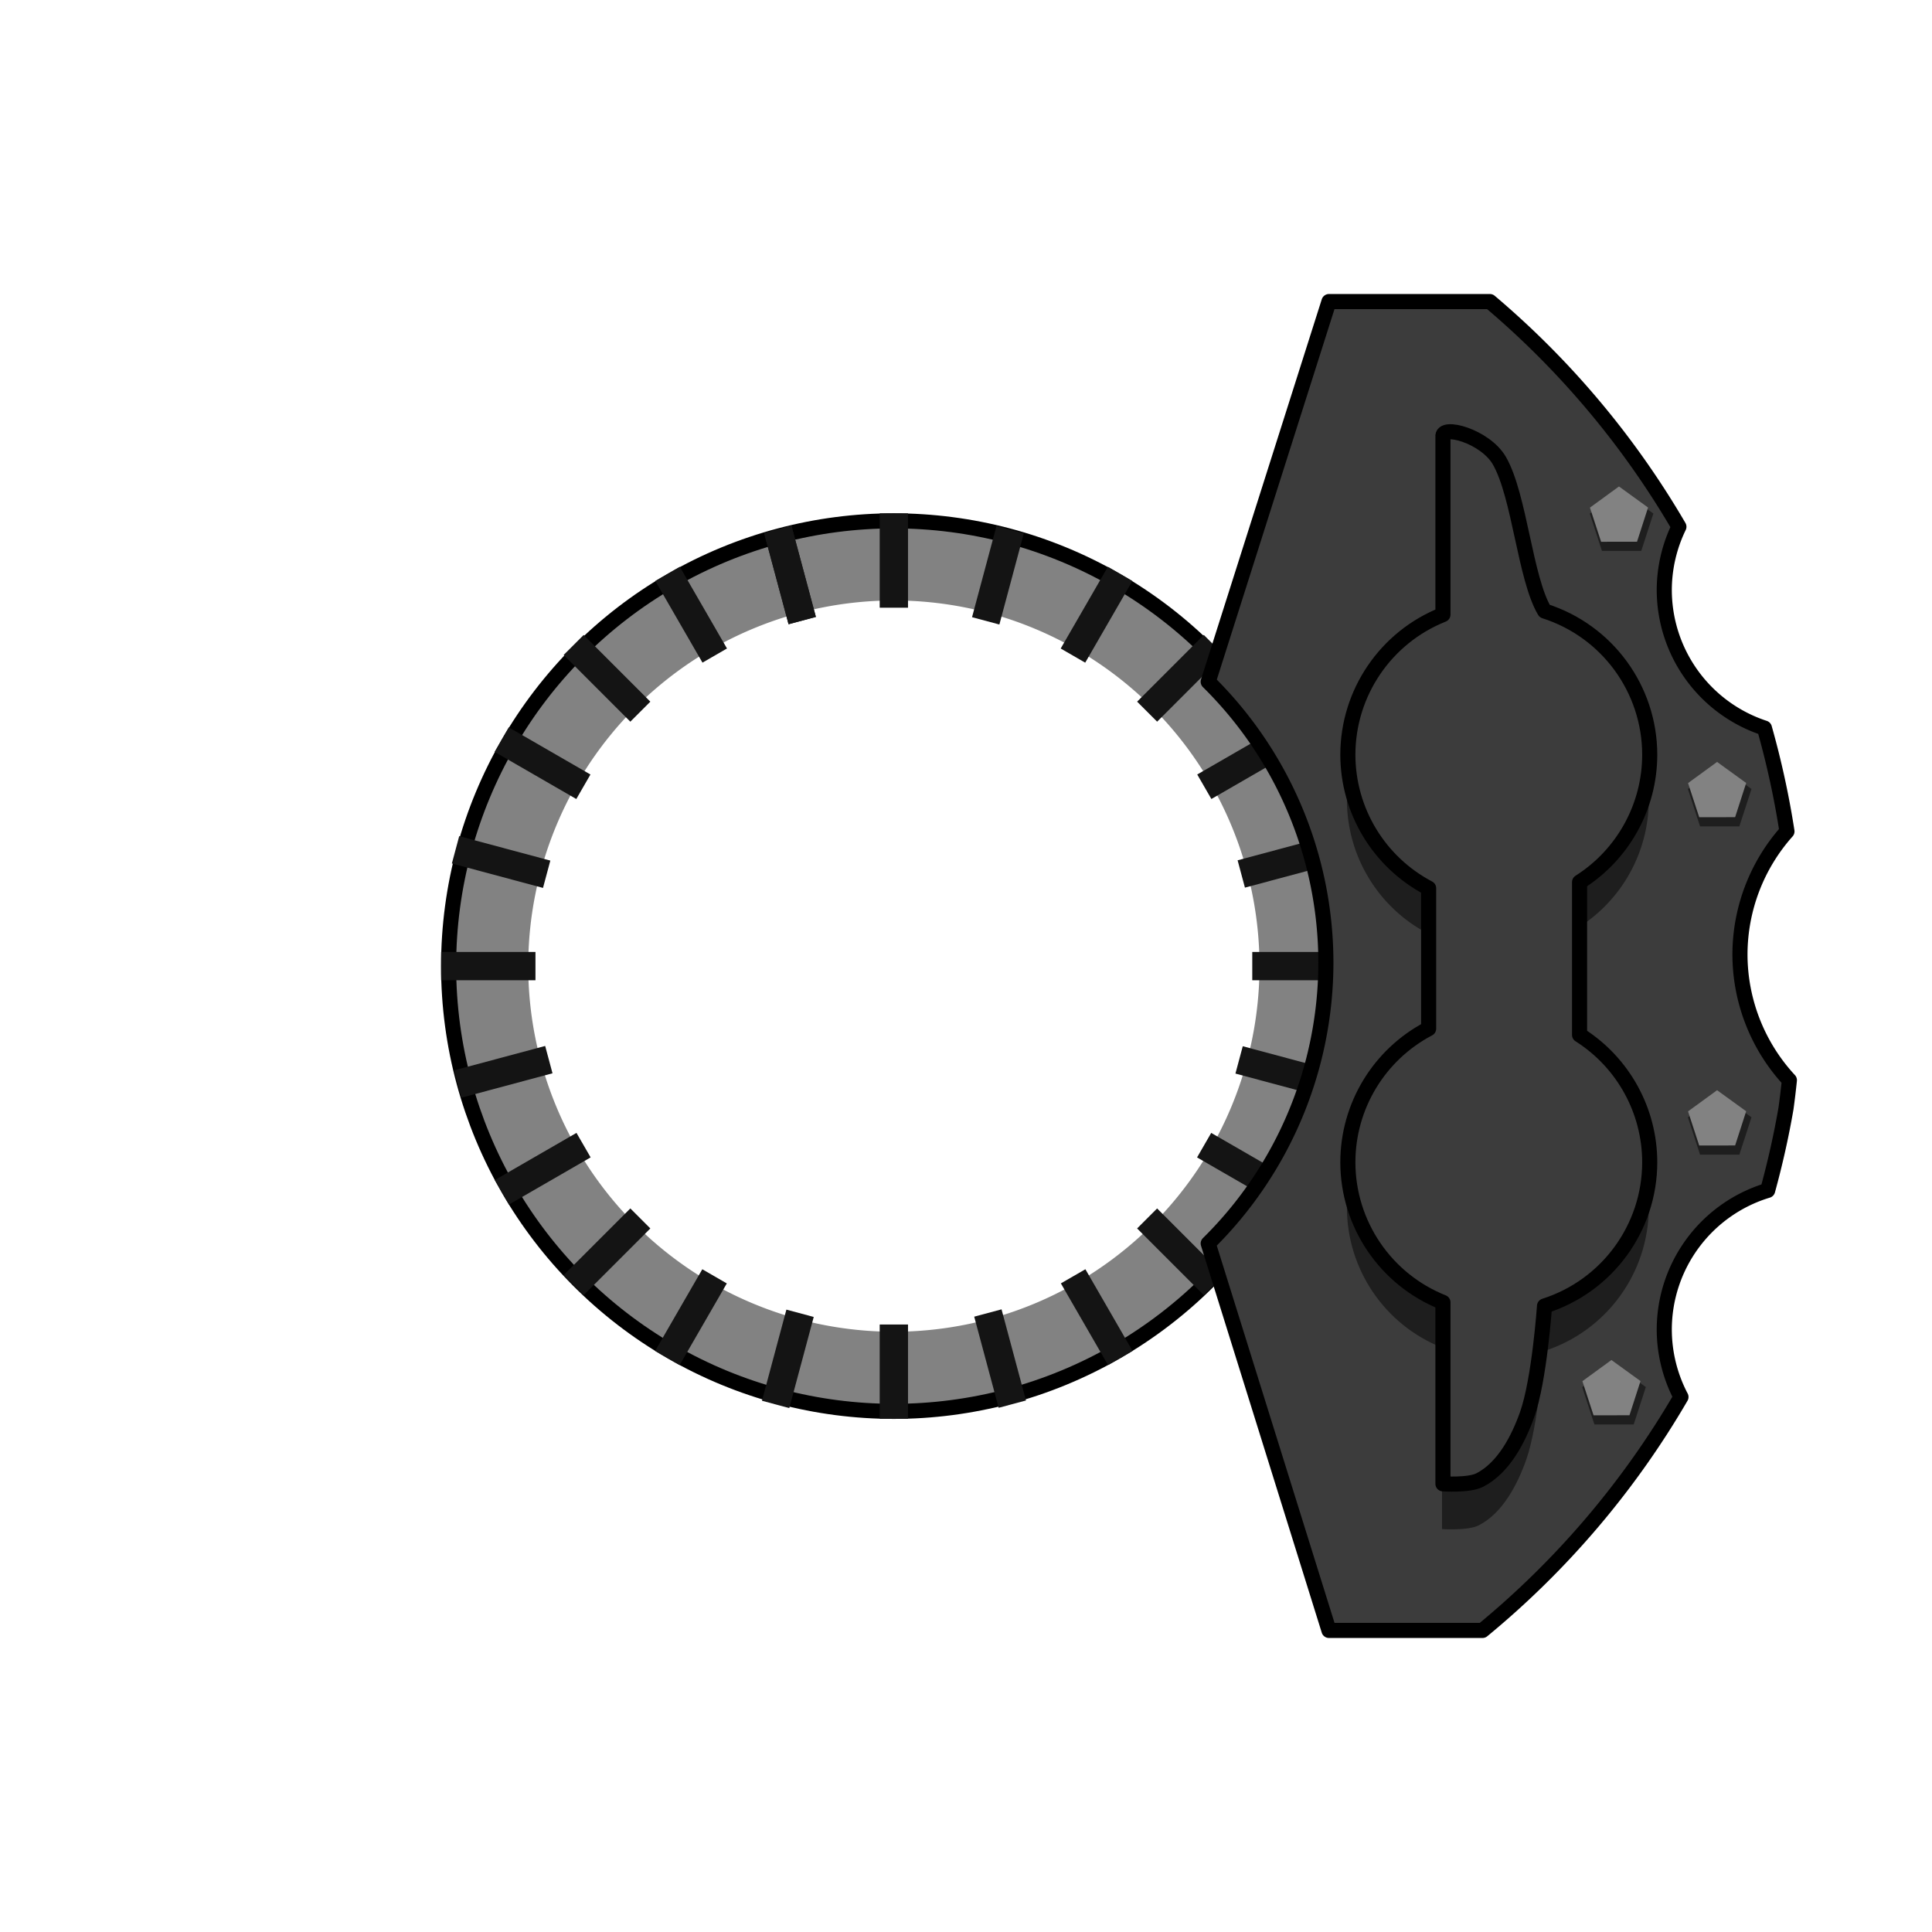 <?xml version="1.0" encoding="UTF-8" standalone="no"?>
<!-- Created with Inkscape (http://www.inkscape.org/) -->

<svg
   xmlns:dc="http://purl.org/dc/elements/1.1/"
   xmlns:cc="http://creativecommons.org/ns#"
   xmlns:rdf="http://www.w3.org/1999/02/22-rdf-syntax-ns#"
   xmlns:svg="http://www.w3.org/2000/svg"
   xmlns="http://www.w3.org/2000/svg"
   xmlns:sodipodi="http://sodipodi.sourceforge.net/DTD/sodipodi-0.dtd"
   xmlns:inkscape="http://www.inkscape.org/namespaces/inkscape"
   width="256"
   height="256"
   viewBox="0 0 256 256"
   id="svg5022"
   version="1.1"
   inkscape:version="0.92.1 r15371"
   sodipodi:docname="vented-disc.svg">
  <defs
     id="defs5024" />
  <sodipodi:namedview
     id="base"
     pagecolor="#ffffff"
     bordercolor="#666666"
     borderopacity="1.0"
     inkscape:pageopacity="0.0"
     inkscape:pageshadow="2"
     inkscape:zoom="2.0000001"
     inkscape:cx="-38.298042"
     inkscape:cy="183.42107"
     inkscape:document-units="px"
     inkscape:current-layer="layer1"
     showgrid="false"
     units="px"
     inkscape:window-width="1920"
     inkscape:window-height="1017"
     inkscape:window-x="-8"
     inkscape:window-y="-8"
     inkscape:window-maximized="1"
     showguides="true"
     inkscape:guide-bbox="true">
    <inkscape:grid
       type="xygrid"
       id="grid5755" />
  </sodipodi:namedview>
  <g
     inkscape:label="Layer 1"
     inkscape:groupmode="layer"
     id="layer1"
     transform="translate(0,-796.362)">
    <g
       id="g8176">
      <path
         inkscape:connector-curvature="0"
         id="path12862"
         d="m 118.441,866.014 a 58.361,58.361 0 0 0 -58.361,58.361 58.361,58.361 0 0 0 58.361,58.361 58.361,58.361 0 0 0 58.361,-58.361 58.361,58.361 0 0 0 -58.361,-58.361 z m 0,9.913 a 48.448,48.448 0 0 1 48.448,48.448 48.448,48.448 0 0 1 -48.448,48.448 48.448,48.448 0 0 1 -48.448,-48.448 48.448,48.448 0 0 1 48.448,-48.448 z"
         style="opacity:1;fill:#828282;fill-opacity:1;stroke:none;stroke-width:7.589;stroke-linejoin:round;stroke-miterlimit:4;stroke-dasharray:none;stroke-opacity:1" />
      <circle
         r="58.998"
         cy="924.376"
         cx="118.441"
         id="path26553"
         style="opacity:1;fill:none;fill-opacity:1;stroke:#000000;stroke-width:2;stroke-linejoin:round;stroke-miterlimit:4;stroke-dasharray:none;stroke-opacity:1" />
      <g
         transform="translate(0,-0.595)"
         id="g8149">
        <rect
           inkscape:transform-center-y="-53.740113"
           y="864.981"
           x="116.566"
           height="12.5"
           width="3.75"
           id="rect8099"
           style="opacity:1;fill:#141414;fill-opacity:1;stroke:none;stroke-width:2;stroke-linejoin:round;stroke-miterlimit:4;stroke-dasharray:none;stroke-opacity:1" />
        <rect
           inkscape:transform-center-y="-53.740113"
           y="802.808"
           x="351.931"
           height="12.5"
           width="3.75"
           id="rect8101"
           style="opacity:1;fill:#141414;fill-opacity:1;stroke:none;stroke-width:2;stroke-linejoin:round;stroke-miterlimit:4;stroke-dasharray:none;stroke-opacity:1"
           transform="matrix(0.966,0.259,-0.259,0.966,0,0)" />
        <rect
           inkscape:transform-center-y="-53.740113"
           y="681.838"
           x="563.184"
           height="12.5"
           width="3.75"
           id="rect8103"
           style="opacity:1;fill:#141414;fill-opacity:1;stroke:none;stroke-width:2;stroke-linejoin:round;stroke-miterlimit:4;stroke-dasharray:none;stroke-opacity:1"
           transform="matrix(0.866,0.5,-0.5,0.866,0,0)" />
        <rect
           inkscape:transform-center-y="-53.740113"
           y="510.312"
           x="735.929"
           height="12.5"
           width="3.75"
           id="rect8105"
           style="opacity:1;fill:#141414;fill-opacity:1;stroke:none;stroke-width:2;stroke-linejoin:round;stroke-miterlimit:4;stroke-dasharray:none;stroke-opacity:1"
           transform="matrix(0.707,0.707,-0.707,0.707,0,0)" />
        <rect
           inkscape:transform-center-y="-53.740113"
           y="299.922"
           x="858.394"
           height="12.5"
           width="3.75"
           id="rect8107"
           style="opacity:1;fill:#141414;fill-opacity:1;stroke:none;stroke-width:2;stroke-linejoin:round;stroke-miterlimit:4;stroke-dasharray:none;stroke-opacity:1"
           transform="matrix(0.5,0.866,-0.866,0.5,0,0)" />
        <rect
           inkscape:transform-center-y="-53.740113"
           y="65.004"
           x="922.233"
           height="12.5"
           width="3.75"
           id="rect8109"
           style="opacity:1;fill:#141414;fill-opacity:1;stroke:none;stroke-width:2;stroke-linejoin:round;stroke-miterlimit:4;stroke-dasharray:none;stroke-opacity:1"
           transform="matrix(0.259,0.966,-0.966,0.259,0,0)" />
        <rect
           inkscape:transform-center-y="-53.740113"
           y="-178.432"
           x="923.096"
           height="12.5"
           width="3.75"
           id="rect8111"
           style="opacity:1;fill:#141414;fill-opacity:1;stroke:none;stroke-width:2;stroke-linejoin:round;stroke-miterlimit:4;stroke-dasharray:none;stroke-opacity:1"
           transform="matrix(0,1,-1,0,0,0)" />
        <rect
           inkscape:transform-center-y="-53.740113"
           y="-413.796"
           x="860.924"
           height="12.5"
           width="3.75"
           id="rect8113"
           style="opacity:1;fill:#141414;fill-opacity:1;stroke:none;stroke-width:2;stroke-linejoin:round;stroke-miterlimit:4;stroke-dasharray:none;stroke-opacity:1"
           transform="matrix(-0.259,0.966,-0.966,-0.259,0,0)" />
        <rect
           inkscape:transform-center-y="-53.740113"
           y="-625.049"
           x="739.953"
           height="12.5"
           width="3.75"
           id="rect8115"
           style="opacity:1;fill:#141414;fill-opacity:1;stroke:none;stroke-width:2;stroke-linejoin:round;stroke-miterlimit:4;stroke-dasharray:none;stroke-opacity:1"
           transform="matrix(-0.5,0.866,-0.866,-0.5,0,0)" />
        <rect
           inkscape:transform-center-y="-53.740113"
           y="-797.794"
           x="568.428"
           height="12.5"
           width="3.75"
           id="rect8117"
           style="opacity:1;fill:#141414;fill-opacity:1;stroke:none;stroke-width:2;stroke-linejoin:round;stroke-miterlimit:4;stroke-dasharray:none;stroke-opacity:1"
           transform="matrix(-0.707,0.707,-0.707,-0.707,0,0)" />
        <rect
           inkscape:transform-center-y="-53.740113"
           y="-920.259"
           x="358.037"
           height="12.5"
           width="3.75"
           id="rect8119"
           style="opacity:1;fill:#141414;fill-opacity:1;stroke:none;stroke-width:2;stroke-linejoin:round;stroke-miterlimit:4;stroke-dasharray:none;stroke-opacity:1"
           transform="matrix(-0.866,0.5,-0.5,-0.866,0,0)" />
        <rect
           inkscape:transform-center-y="-53.740113"
           y="-984.098"
           x="123.12"
           height="12.5"
           width="3.75"
           id="rect8123"
           style="opacity:1;fill:#141414;fill-opacity:1;stroke:none;stroke-width:2;stroke-linejoin:round;stroke-miterlimit:4;stroke-dasharray:none;stroke-opacity:1"
           transform="matrix(-0.966,0.259,-0.259,-0.966,0,0)" />
        <rect
           inkscape:transform-center-y="-53.740113"
           y="-984.961"
           x="-120.316"
           height="12.5"
           width="3.75"
           id="rect8125"
           style="opacity:1;fill:#141414;fill-opacity:1;stroke:none;stroke-width:2;stroke-linejoin:round;stroke-miterlimit:4;stroke-dasharray:none;stroke-opacity:1"
           transform="scale(-1,-1)" />
        <rect
           inkscape:transform-center-y="-53.740113"
           y="-922.789"
           x="-355.681"
           height="12.5"
           width="3.75"
           id="rect8127"
           style="opacity:1;fill:#141414;fill-opacity:1;stroke:none;stroke-width:2;stroke-linejoin:round;stroke-miterlimit:4;stroke-dasharray:none;stroke-opacity:1"
           transform="matrix(-0.966,-0.259,0.259,-0.966,0,0)" />
        <rect
           inkscape:transform-center-y="-53.740113"
           y="-801.818"
           x="-566.934"
           height="12.5"
           width="3.75"
           id="rect8129"
           style="opacity:1;fill:#141414;fill-opacity:1;stroke:none;stroke-width:2;stroke-linejoin:round;stroke-miterlimit:4;stroke-dasharray:none;stroke-opacity:1"
           transform="matrix(-0.866,-0.5,0.5,-0.866,0,0)" />
        <rect
           inkscape:transform-center-y="-53.740113"
           y="-630.293"
           x="-739.679"
           height="12.5"
           width="3.75"
           id="rect8131"
           style="opacity:1;fill:#141414;fill-opacity:1;stroke:none;stroke-width:2;stroke-linejoin:round;stroke-miterlimit:4;stroke-dasharray:none;stroke-opacity:1"
           transform="matrix(-0.707,-0.707,0.707,-0.707,0,0)" />
        <rect
           inkscape:transform-center-y="-53.740113"
           y="-419.902"
           x="-862.144"
           height="12.5"
           width="3.75"
           id="rect8133"
           style="opacity:1;fill:#141414;fill-opacity:1;stroke:none;stroke-width:2;stroke-linejoin:round;stroke-miterlimit:4;stroke-dasharray:none;stroke-opacity:1"
           transform="matrix(-0.5,-0.866,0.866,-0.5,0,0)" />
        <rect
           inkscape:transform-center-y="-53.740113"
           y="-184.985"
           x="-925.983"
           height="12.5"
           width="3.75"
           id="rect8135"
           style="opacity:1;fill:#141414;fill-opacity:1;stroke:none;stroke-width:2;stroke-linejoin:round;stroke-miterlimit:4;stroke-dasharray:none;stroke-opacity:1"
           transform="matrix(-0.259,-0.966,0.966,-0.259,0,0)" />
        <rect
           inkscape:transform-center-y="-53.740113"
           y="58.451"
           x="-926.846"
           height="12.5"
           width="3.75"
           id="rect8137"
           style="opacity:1;fill:#141414;fill-opacity:1;stroke:none;stroke-width:2;stroke-linejoin:round;stroke-miterlimit:4;stroke-dasharray:none;stroke-opacity:1"
           transform="matrix(0,-1,1,0,0,0)" />
        <rect
           inkscape:transform-center-y="-53.740113"
           y="293.816"
           x="-864.674"
           height="12.5"
           width="3.75"
           id="rect8139"
           style="opacity:1;fill:#141414;fill-opacity:1;stroke:none;stroke-width:2;stroke-linejoin:round;stroke-miterlimit:4;stroke-dasharray:none;stroke-opacity:1"
           transform="matrix(0.259,-0.966,0.966,0.259,0,0)" />
        <rect
           inkscape:transform-center-y="-53.740113"
           y="505.069"
           x="-743.703"
           height="12.5"
           width="3.75"
           id="rect8141"
           style="opacity:1;fill:#141414;fill-opacity:1;stroke:none;stroke-width:2;stroke-linejoin:round;stroke-miterlimit:4;stroke-dasharray:none;stroke-opacity:1"
           transform="matrix(0.5,-0.866,0.866,0.5,0,0)" />
        <rect
           inkscape:transform-center-y="-53.740113"
           y="677.814"
           x="-572.178"
           height="12.5"
           width="3.75"
           id="rect8143"
           style="opacity:1;fill:#141414;fill-opacity:1;stroke:none;stroke-width:2;stroke-linejoin:round;stroke-miterlimit:4;stroke-dasharray:none;stroke-opacity:1"
           transform="matrix(0.707,-0.707,0.707,0.707,0,0)" />
        <rect
           inkscape:transform-center-y="-53.740113"
           y="800.279"
           x="-361.787"
           height="12.5"
           width="3.75"
           id="rect8145"
           style="opacity:1;fill:#141414;fill-opacity:1;stroke:none;stroke-width:2;stroke-linejoin:round;stroke-miterlimit:4;stroke-dasharray:none;stroke-opacity:1"
           transform="matrix(0.866,-0.5,0.5,0.866,0,0)" />
        <rect
           inkscape:transform-center-y="-53.740113"
           y="864.118"
           x="-126.87"
           height="12.5"
           width="3.75"
           id="rect8147"
           style="opacity:1;fill:#141414;fill-opacity:1;stroke:none;stroke-width:2;stroke-linejoin:round;stroke-miterlimit:4;stroke-dasharray:none;stroke-opacity:1"
           transform="matrix(0.966,-0.259,0.259,0.966,0,0)" />
        <rect
           style="opacity:1;fill:#141414;fill-opacity:1;stroke:none;stroke-width:2;stroke-linejoin:round;stroke-miterlimit:4;stroke-dasharray:none;stroke-opacity:1"
           id="rect8097"
           width="3.75"
           height="12.5"
           x="-126.87"
           y="864.118"
           inkscape:transform-center-y="-51.90896"
           transform="matrix(0.966,-0.259,0.259,0.966,0,0)"
           inkscape:transform-center-x="13.90896" />
      </g>
    </g>
    <g
       id="g8251"
       transform="translate(-2.062,-0.021)"
       inkscape:export-filename="C:\Users\Desktop-PC\Desktop\brake_FL_disk.png"
       inkscape:export-xdpi="90"
       inkscape:export-ydpi="90">
      <path
         inkscape:connector-curvature="0"
         id="brake_FL_caliper"
         d="m 178.157,836.343 -16,50.373 c 9.96,9.818 15.576,23.216 15.592,37.201 -0.007,13.998 -5.623,27.41 -15.592,37.236 l 16,51.27 20.344,0 c 10.616,-8.738 19.489,-19.234 26.297,-30.932 a 19.277,19.277 0 0 1 -2.211,-8.939 19.277,19.277 0 0 1 13.699,-18.434 c 0.98,-3.569 1.797,-7.196 2.432,-10.871 0.17,-1.24 0.318,-2.483 0.447,-3.729 -4.203,-4.533 -6.54,-10.485 -6.549,-16.666 0.01,-6.014 2.225,-11.816 6.227,-16.305 -0.717,-4.643 -1.721,-9.214 -2.986,-13.693 a 19.277,19.277 0 0 1 -13.27,-18.303 19.277,19.277 0 0 1 1.938,-8.371 c -6.541,-11.21 -14.98,-21.323 -25.049,-29.838 l -21.318,0 z"
         style="opacity:1;fill:#3c3c3c;fill-opacity:1;stroke:#000000;stroke-width:2;stroke-linejoin:round;stroke-miterlimit:4;stroke-dasharray:none;stroke-opacity:1" />
      <path
         style="opacity:1;fill:#1e1e1e;fill-opacity:1;stroke:none;stroke-width:2;stroke-linejoin:round;stroke-miterlimit:4;stroke-dasharray:none;stroke-opacity:1"
         d="m 193.135,860.265 0,23.551 c -7.602,3.028 -12.593,10.381 -12.6,18.564 0.006,7.427 4.127,14.239 10.703,17.691 l 0,18.613 c -6.577,3.453 -10.698,10.267 -10.703,17.695 0.003,8.186 4.995,15.543 12.6,18.572 l 0,24.043 c 0,0 3.428,0.239 4.875,-0.5 3.182,-1.625 5.132,-5.443 6.283,-8.684 1.624,-4.574 2.301,-14.379 2.301,-14.379 8.3,-2.638 13.938,-10.344 13.941,-19.053 -0.009,-6.843 -3.516,-13.207 -9.297,-16.869 l 0,-20.244 c 5.786,-3.666 9.294,-10.037 9.297,-16.887 -0.011,-8.697 -5.641,-16.391 -13.928,-19.031 -2.58,-4.309 -3.317,-15.246 -5.981,-19.902 -1.894,-3.311 -7.752,-4.838 -7.491,-3.182 z"
         id="path8225"
         inkscape:connector-curvature="0"
         sodipodi:nodetypes="ccccccccssccccccsc" />
      <path
         sodipodi:nodetypes="ccccccccssccccccsc"
         inkscape:connector-curvature="0"
         id="path8078"
         d="m 193.26,854.268 0,23.551 c -7.602,3.028 -12.593,10.381 -12.6,18.564 0.006,7.427 4.127,14.239 10.703,17.691 l 0,18.613 c -6.577,3.453 -10.698,10.267 -10.703,17.695 0.003,8.186 4.995,15.543 12.6,18.572 l 0,24.043 c 0,0 3.428,0.239 4.875,-0.5 3.182,-1.625 5.132,-5.443 6.283,-8.684 1.624,-4.574 2.301,-14.379 2.301,-14.379 8.3,-2.638 13.938,-10.344 13.941,-19.053 -0.009,-6.843 -3.516,-13.207 -9.297,-16.869 l 0,-20.244 c 5.786,-3.666 9.294,-10.037 9.297,-16.887 -0.011,-8.697 -5.641,-16.391 -13.928,-19.031 -2.58,-4.309 -3.317,-15.246 -5.981,-19.902 -1.894,-3.311 -7.752,-4.838 -7.491,-3.182 z"
         style="opacity:1;fill:#3c3c3c;fill-opacity:1;stroke:#000000;stroke-width:2;stroke-linejoin:round;stroke-miterlimit:4;stroke-dasharray:none;stroke-opacity:1" />
      <g
         id="g8229">
        <path
           sodipodi:type="star"
           style="opacity:1;fill:#1e1e1e;fill-opacity:1;stroke:none;stroke-width:2;stroke-linejoin:round;stroke-miterlimit:4;stroke-dasharray:none;stroke-opacity:1"
           id="path8175"
           sodipodi:sides="5"
           sodipodi:cx="121"
           sodipodi:cy="924.36218"
           sodipodi:r1="17.204651"
           sodipodi:r2="17.204651"
           sodipodi:arg1="1.0471976"
           sodipodi:arg2="1.6755161"
           inkscape:flatsided="true"
           inkscape:rounded="0"
           inkscape:randomized="0"
           d="m 129.602,939.262 -20.114,-2.114 -4.205,-19.783 17.516,-10.113 15.03,13.533 z"
           inkscape:transform-center-x="0.00084626595"
           inkscape:transform-center-y="-0.42181932"
           transform="matrix(0.256,-0.027,0.027,0.256,160.998,632.429)" />
        <path
           transform="matrix(0.234,-0.025,0.025,0.234,165.167,651.615)"
           inkscape:transform-center-y="-0.38560552"
           inkscape:transform-center-x="0.00077013996"
           d="m 129.602,939.262 -20.114,-2.114 -4.205,-19.783 17.516,-10.113 15.03,13.533 z"
           inkscape:randomized="0"
           inkscape:rounded="0"
           inkscape:flatsided="true"
           sodipodi:arg2="1.6755161"
           sodipodi:arg1="1.0471976"
           sodipodi:r2="17.204651"
           sodipodi:r1="17.204651"
           sodipodi:cy="924.36218"
           sodipodi:cx="121"
           sodipodi:sides="5"
           id="path8169"
           style="opacity:1;fill:#828282;fill-opacity:1;stroke:none;stroke-width:2;stroke-linejoin:round;stroke-miterlimit:4;stroke-dasharray:none;stroke-opacity:1"
           sodipodi:type="star" />
      </g>
      <g
         transform="translate(13,36.5)"
         id="g8233">
        <path
           transform="matrix(0.256,-0.027,0.027,0.256,160.998,632.429)"
           inkscape:transform-center-y="-0.42181932"
           inkscape:transform-center-x="0.00084626595"
           d="m 129.602,939.262 -20.114,-2.114 -4.205,-19.783 17.516,-10.113 15.03,13.533 z"
           inkscape:randomized="0"
           inkscape:rounded="0"
           inkscape:flatsided="true"
           sodipodi:arg2="1.6755161"
           sodipodi:arg1="1.0471976"
           sodipodi:r2="17.204651"
           sodipodi:r1="17.204651"
           sodipodi:cy="924.36218"
           sodipodi:cx="121"
           sodipodi:sides="5"
           id="path8235"
           style="opacity:1;fill:#1e1e1e;fill-opacity:1;stroke:none;stroke-width:2;stroke-linejoin:round;stroke-miterlimit:4;stroke-dasharray:none;stroke-opacity:1"
           sodipodi:type="star" />
        <path
           sodipodi:type="star"
           style="opacity:1;fill:#828282;fill-opacity:1;stroke:none;stroke-width:2;stroke-linejoin:round;stroke-miterlimit:4;stroke-dasharray:none;stroke-opacity:1"
           id="path8237"
           sodipodi:sides="5"
           sodipodi:cx="121"
           sodipodi:cy="924.36218"
           sodipodi:r1="17.204651"
           sodipodi:r2="17.204651"
           sodipodi:arg1="1.0471976"
           sodipodi:arg2="1.6755161"
           inkscape:flatsided="true"
           inkscape:rounded="0"
           inkscape:randomized="0"
           d="m 129.602,939.262 -20.114,-2.114 -4.205,-19.783 17.516,-10.113 15.03,13.533 z"
           inkscape:transform-center-x="0.00077013996"
           inkscape:transform-center-y="-0.38560552"
           transform="matrix(0.234,-0.025,0.025,0.234,165.167,651.615)" />
      </g>
      <g
         id="g8239"
         transform="translate(13,80)">
        <path
           sodipodi:type="star"
           style="opacity:1;fill:#1e1e1e;fill-opacity:1;stroke:none;stroke-width:2;stroke-linejoin:round;stroke-miterlimit:4;stroke-dasharray:none;stroke-opacity:1"
           id="path8241"
           sodipodi:sides="5"
           sodipodi:cx="121"
           sodipodi:cy="924.36218"
           sodipodi:r1="17.204651"
           sodipodi:r2="17.204651"
           sodipodi:arg1="1.0471976"
           sodipodi:arg2="1.6755161"
           inkscape:flatsided="true"
           inkscape:rounded="0"
           inkscape:randomized="0"
           d="m 129.602,939.262 -20.114,-2.114 -4.205,-19.783 17.516,-10.113 15.03,13.533 z"
           inkscape:transform-center-x="0.00084626595"
           inkscape:transform-center-y="-0.42181932"
           transform="matrix(0.256,-0.027,0.027,0.256,160.998,632.429)" />
        <path
           transform="matrix(0.234,-0.025,0.025,0.234,165.167,651.615)"
           inkscape:transform-center-y="-0.38560552"
           inkscape:transform-center-x="0.00077013996"
           d="m 129.602,939.262 -20.114,-2.114 -4.205,-19.783 17.516,-10.113 15.03,13.533 z"
           inkscape:randomized="0"
           inkscape:rounded="0"
           inkscape:flatsided="true"
           sodipodi:arg2="1.6755161"
           sodipodi:arg1="1.0471976"
           sodipodi:r2="17.204651"
           sodipodi:r1="17.204651"
           sodipodi:cy="924.36218"
           sodipodi:cx="121"
           sodipodi:sides="5"
           id="path8243"
           style="opacity:1;fill:#828282;fill-opacity:1;stroke:none;stroke-width:2;stroke-linejoin:round;stroke-miterlimit:4;stroke-dasharray:none;stroke-opacity:1"
           sodipodi:type="star" />
      </g>
      <g
         transform="translate(-1,115.75)"
         id="g8245">
        <path
           transform="matrix(0.256,-0.027,0.027,0.256,160.998,632.429)"
           inkscape:transform-center-y="-0.42181932"
           inkscape:transform-center-x="0.00084626595"
           d="m 129.602,939.262 -20.114,-2.114 -4.205,-19.783 17.516,-10.113 15.03,13.533 z"
           inkscape:randomized="0"
           inkscape:rounded="0"
           inkscape:flatsided="true"
           sodipodi:arg2="1.6755161"
           sodipodi:arg1="1.0471976"
           sodipodi:r2="17.204651"
           sodipodi:r1="17.204651"
           sodipodi:cy="924.36218"
           sodipodi:cx="121"
           sodipodi:sides="5"
           id="path8247"
           style="opacity:1;fill:#1e1e1e;fill-opacity:1;stroke:none;stroke-width:2;stroke-linejoin:round;stroke-miterlimit:4;stroke-dasharray:none;stroke-opacity:1"
           sodipodi:type="star" />
        <path
           sodipodi:type="star"
           style="opacity:1;fill:#828282;fill-opacity:1;stroke:none;stroke-width:2;stroke-linejoin:round;stroke-miterlimit:4;stroke-dasharray:none;stroke-opacity:1"
           id="path8249"
           sodipodi:sides="5"
           sodipodi:cx="121"
           sodipodi:cy="924.36218"
           sodipodi:r1="17.204651"
           sodipodi:r2="17.204651"
           sodipodi:arg1="1.0471976"
           sodipodi:arg2="1.6755161"
           inkscape:flatsided="true"
           inkscape:rounded="0"
           inkscape:randomized="0"
           d="m 129.602,939.262 -20.114,-2.114 -4.205,-19.783 17.516,-10.113 15.03,13.533 z"
           inkscape:transform-center-x="0.00077013996"
           inkscape:transform-center-y="-0.38560552"
           transform="matrix(0.234,-0.025,0.025,0.234,165.167,651.615)" />
      </g>
    </g>
  </g>
</svg>
